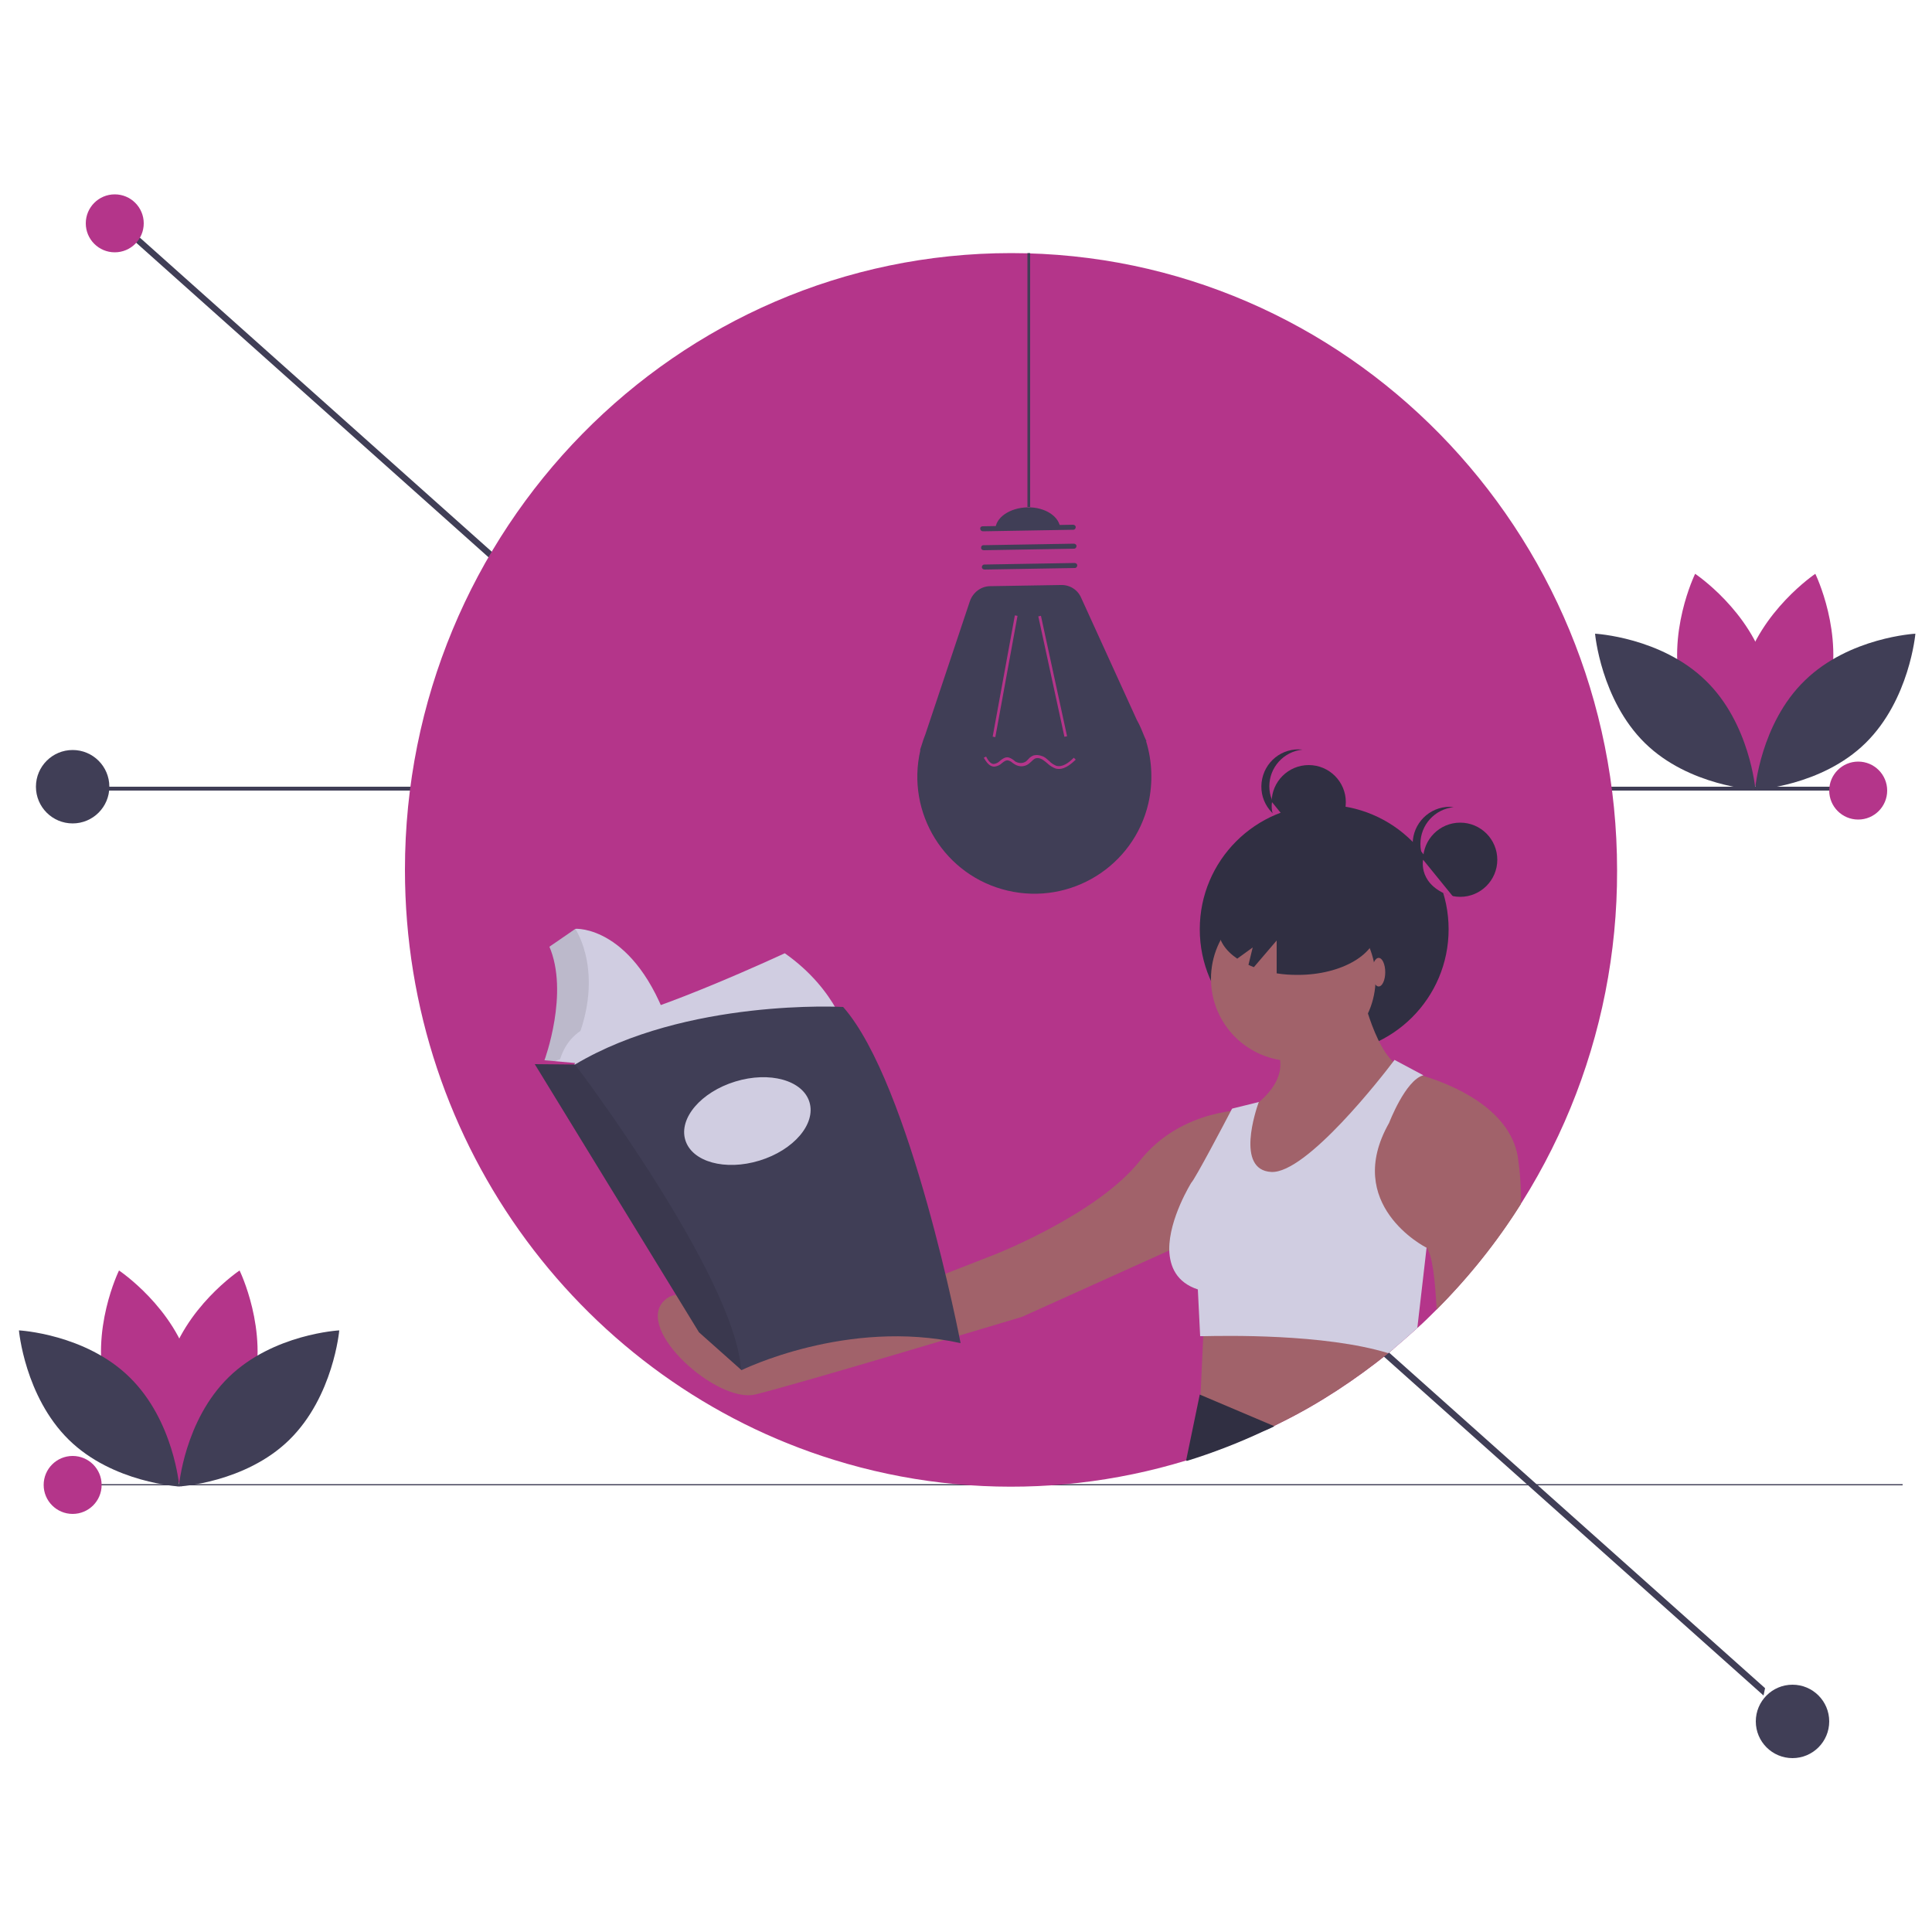 <?xml version="1.0" encoding="utf-8"?>
<!-- Generator: Adobe Illustrator 24.0.3, SVG Export Plug-In . SVG Version: 6.00 Build 0)  -->
<svg version="1.1" id="Capa_1" xmlns="http://www.w3.org/2000/svg" xmlns:xlink="http://www.w3.org/1999/xlink" x="0px" y="0px"
	 viewBox="0 0 500 500" style="enable-background:new 0 0 500 500;" xml:space="preserve">
<style type="text/css">
	.st0{fill:#302F42;}
	.st1{fill:#403E56;}
	.st2{fill:#B4358A;}
	.st3{fill:#A1626A;}
	.st4{fill:#D0CDE1;}
	.st5{opacity:0.1;fill:#020203;enable-background:new    ;}
</style>
<path class="st0" d="M-437.7,794c9.6,2.7,19.7,2.5,29.1-0.8c0.2-0.1,0.4-0.1,0.5-0.2c-2.2-1.7-4.7-3-7.4-3.8c0.2-0.7,0.2-1.4,0-2
	c-0.5-1.7-2.2-2.9-4-2.9h-5.7c-1.8,0-3.4,1.2-4,2.9c-0.2,0.7-0.2,1.4,0,2.1c-2.4,0.7-4.6,1.8-6.6,3.2c-0.4,0.3-0.8,0.6-1.2,0.9
	C-437.1,793.5-437.4,793.7-437.7,794z"/>
<rect x="18.6" y="384.1" class="st1" width="473.8" height="0.3"/>
<polygon class="st1" points="32.2,60.1 32.5,58.2 456.8,436.9 456.4,438.8 "/>
<rect x="18.6" y="203.6" class="st1" width="462.6" height="1"/>
<path class="st2" d="M418.5,225.3c0.1,42.6-16.7,83.4-46.7,113.6c-1.6,1.6-3.3,3.3-5,4.8c-2.1,1.9-4.2,3.7-6.3,5.5
	c-0.4,0.3-0.8,0.7-1.2,1c-8.6,6.9-17.8,13-27.7,17.9c-0.6,0.3-1.2,0.6-1.8,0.9c-0.9,0.5-1.9,0.9-2.8,1.3
	c-34.8,16.2-74.5,18.9-111.2,7.5c-64.3-19.9-111-80.8-111-152.7c0-88.1,70.2-159.6,156.9-159.6S418.5,137.1,418.5,225.3z"/>
<path class="st1" d="M296.6,191.8l0.1,0l-0.5-1.1c-0.6-1.5-1.2-3-2-4.4l-14.4-31.6c-0.9-2.1-3-3.4-5.3-3.3l-18.2,0.3
	c-2.4,0-4.5,1.6-5.3,3.9L239.5,190c-0.4,1-0.7,1.9-1,2.9l-0.4,1.2l0.1,0c-3.8,16.3,6.3,32.6,22.6,36.4s32.6-6.3,36.4-22.6
	C298.4,202.6,298.2,197,296.6,191.8L296.6,191.8z"/>
<rect x="244.1" y="174.8" transform="matrix(0.18 -0.984 0.984 0.18 40.959 399.377)" class="st2" width="31.9" height="0.7"/>
<rect x="272.2" y="159" transform="matrix(0.977 -0.212 0.212 0.977 -30.936 61.882)" class="st2" width="0.7" height="31.9"/>
<path class="st1" d="M254.3,136.2l23.4-0.4c0.4,0,0.7,0.3,0.7,0.6c0,0.4-0.3,0.7-0.6,0.7l-23.4,0.4c-0.4,0-0.7-0.3-0.7-0.6
	C253.6,136.5,253.9,136.2,254.3,136.2C254.3,136.2,254.3,136.2,254.3,136.2L254.3,136.2z"/>
<path class="st1" d="M254.5,141.1l23.4-0.4c0.4,0,0.7,0.3,0.7,0.6c0,0.4-0.3,0.7-0.6,0.7c0,0,0,0,0,0l-23.4,0.4
	c-0.4,0-0.7-0.3-0.7-0.6C253.9,141.4,254.1,141.1,254.5,141.1z"/>
<path class="st1" d="M254.7,146.1l23.4-0.4c0.4,0,0.7,0.3,0.7,0.6c0,0.4-0.3,0.7-0.6,0.7l-23.4,0.4c-0.4,0-0.7-0.3-0.7-0.6
	C254.1,146.4,254.4,146.1,254.7,146.1L254.7,146.1z"/>
<path class="st1" d="M265.9,131.3c-4.6,0.1-8.4,2.7-8.3,5.9l16.8-0.3C274.3,133.7,270.5,131.2,265.9,131.3z"/>
<path class="st2" d="M268.5,195.4c0.9,0.1,1.8,0.4,2.5,1.1c0.2,0.1,0.3,0.3,0.5,0.4c0.5,0.6,1.2,1,1.9,1.3c1.6,0.4,3.2-0.8,4.5-2.1
	l0.5,0.5c-1.5,1.4-3.2,2.8-5.2,2.3c-0.8-0.3-1.6-0.8-2.2-1.4c-0.2-0.1-0.3-0.3-0.5-0.4c-0.6-0.5-1.6-1.2-2.6-0.8
	c-0.4,0.2-0.7,0.5-1,0.8c-0.2,0.2-0.5,0.4-0.7,0.6c-1.1,0.8-2.5,0.8-3.6,0.1c-0.2-0.1-0.4-0.3-0.6-0.4c-0.3-0.3-0.7-0.5-1.1-0.6
	c-0.6-0.1-1.1,0.3-1.6,0.7c-0.5,0.5-1.2,0.8-1.9,0.9c0,0,0,0-0.1,0c-1.3,0-2.1-1.3-2.7-2.3l0.6-0.3c0.7,1.4,1.4,2,2.1,1.9
	c0.6-0.1,1.1-0.4,1.5-0.8c0.6-0.5,1.3-1,2.1-0.9c0.5,0.1,1,0.4,1.4,0.7c0.2,0.1,0.3,0.3,0.5,0.4c0.9,0.5,2,0.5,2.8-0.1
	c0.2-0.2,0.4-0.4,0.6-0.6c0.3-0.4,0.8-0.7,1.3-0.9C267.9,195.4,268.2,195.4,268.5,195.4z"/>
<rect x="265.9" y="65.5" class="st1" width="0.7" height="65.7"/>
<path class="st2" d="M473.2,179.4c-4.2,15.4-18.5,25-18.5,25s-7.5-15.5-3.4-30.9c4.2-15.4,18.5-25,18.5-25S477.4,164,473.2,179.4z"
	/>
<path class="st2" d="M435.3,179.4c4.2,15.4,18.5,25,18.5,25s7.5-15.5,3.4-30.9s-18.5-25-18.5-25S431.1,164,435.3,179.4z"/>
<path class="st1" d="M441.4,176.1c11.5,11.1,12.9,28.3,12.9,28.3s-17.2-0.9-28.6-12.1S412.8,164,412.8,164S429.9,164.9,441.4,176.1z
	"/>
<path class="st1" d="M467.1,176.1c-11.5,11.1-12.9,28.3-12.9,28.3s17.2-0.9,28.6-12.1s12.9-28.3,12.9-28.3S478.6,164.9,467.1,176.1z
	"/>
<path class="st2" d="M65.4,359.7c-4.2,15.4-18.5,25-18.5,25s-7.5-15.5-3.4-30.9s18.5-25,18.5-25S69.6,344.3,65.4,359.7z"/>
<path class="st2" d="M27.4,359.7c4.2,15.4,18.5,25,18.5,25s7.5-15.5,3.4-30.9s-18.5-25-18.5-25S23.2,344.3,27.4,359.7z"/>
<path class="st1" d="M33.5,356.4c11.5,11.2,12.9,28.3,12.9,28.3s-17.2-0.9-28.6-12.1S4.9,344.3,4.9,344.3S22.1,345.2,33.5,356.4z"/>
<path class="st1" d="M59.2,356.4c-11.5,11.2-12.9,28.3-12.9,28.3s17.2-0.9,28.6-12.1s12.9-28.3,12.9-28.3S70.7,345.2,59.2,356.4z"/>
<circle class="st0" cx="338.7" cy="207.6" r="9.6"/>
<path class="st0" d="M328.5,203.5c0-4.9,3.7-9,8.6-9.5c-5.3-0.6-10,3.2-10.6,8.5c-0.6,5.3,3.2,10,8.5,10.6c0.7,0.1,1.4,0.1,2.1,0
	C332.2,212.4,328.5,208.3,328.5,203.5z"/>
<path class="st2" d="M329.2,207.6c0,0-1.5,6.8,7.8,9.6L329.2,207.6z"/>
<circle class="st0" cx="342.7" cy="240.5" r="32.2"/>
<path class="st3" d="M360.5,349.2c-0.4,0.3-0.8,0.7-1.2,1c-8.6,6.9-17.8,13-27.7,17.9c-0.6,0.3-1.2,0.6-1.8,0.9
	c-0.9,0.5-1.9,0.9-2.8,1.3l-16.5-5.5l0.2-3.9v0l0.7-15.1l0.2-5.1L360.5,349.2z"/>
<path class="st0" d="M329.8,369.1c-0.9,0.5-1.9,0.9-2.8,1.3c-6.4,3-13.1,5.6-19.9,7.7c0-0.1-0.1-0.2-0.1-0.3l3.5-16.9l0.2,0.1
	L329.8,369.1z"/>
<circle class="st3" cx="334.7" cy="253.3" r="21.3"/>
<path class="st3" d="M351.9,254.4c0,0,3.5,17.3,9.8,21.3l-35.1,41.4l-13.2-12.7l9.8-17.3c0,0,10.9-6.3,7.5-15L351.9,254.4z"/>
<path class="st3" d="M393.6,311.6c-6.2,9.9-13.5,19-21.8,27.3c-0.4-7.7-1.1-14.1-2.6-16c0,0,0,0,0,0l-18.4-5.8c0,0,4-38,13.8-39.7
	c0,0,1.4,0.3,3.6,1c7.1,2.1,22.4,8.2,24.6,20.9C393.4,303.4,393.7,307.5,393.6,311.6z"/>
<path class="st3" d="M323.2,287.2c0,0-17.3-0.6-28.2,13.2c-10.9,13.8-37.4,24.2-37.4,24.2l-66.2,25.9c0,0-12.1-21.3-19.6-13.8
	s13.8,26.5,23.6,24.2c9.8-2.3,69.1-20.1,69.1-20.1l47.2-21.3L323.2,287.2z"/>
<path class="st4" d="M369.2,322.9l-2.4,20.8c-2.1,1.9-4.2,3.7-6.3,5.5c-0.4,0.3-0.8,0.7-1.2,1c-16.6-5.1-42.7-4.5-47.8-4.4
	c-0.6,0-0.9,0-0.9,0l-0.6-12.1c-5.5-1.8-7.3-5.9-7.4-10.3c-0.1-8,5.7-17.3,5.7-17.3c1-1,8.7-15.6,10.3-18.7c0.2-0.4,0.3-0.5,0.3-0.5
	l6.9-1.7c0,0,0,0.1-0.1,0.2c-0.6,1.7-6,17.4,3.3,17.9c9.1,0.5,28.9-25,31.6-28.6c0.2-0.3,0.3-0.4,0.3-0.4l7.5,4c0,0-0.1,0-0.1,0
	c-4.6,1.3-8.8,12.3-8.8,12.3C347.5,311.7,368.7,322.7,369.2,322.9C369.2,322.9,369.2,322.9,369.2,322.9z"/>
<path class="st0" d="M335.8,228.3c-11.3,0-20.5,5.4-20.5,12c0,3,1.8,5.7,4.9,7.8l4-2.9l-1.1,4.5c0.4,0.2,0.9,0.4,1.4,0.6l5.9-6.9
	v8.5c1.8,0.3,3.6,0.4,5.5,0.4c11.3,0,20.5-5.4,20.5-12S347.2,228.3,335.8,228.3z"/>
<circle class="st0" cx="377.9" cy="222.5" r="9.6"/>
<path class="st0" d="M367.6,218.4c0-4.9,3.7-9,8.6-9.5c-0.3,0-0.7-0.1-1-0.1c-5.3,0-9.6,4.3-9.6,9.6c0,5.3,4.3,9.6,9.6,9.6
	c0.4,0,0.7,0,1.1-0.1C371.3,227.4,367.6,223.3,367.6,218.4z"/>
<path class="st2" d="M368.3,222.5c0,0-1.5,6.8,7.8,9.6L368.3,222.5z"/>
<ellipse class="st3" cx="356.8" cy="251.6" rx="1.7" ry="3.7"/>
<path class="st4" d="M173.3,266l-25.2,6.1l-0.1,0l-2.7,2.5l-0.8,0.7l-1.7-0.3l-3-0.5l2.1-7l0.4-13.4l-1.4-8.2l8-5.5
	C148.8,240.3,164.3,239.4,173.3,266z"/>
<path class="st5" d="M148.1,272.1c-0.3,0.7,0.4,0.2,0,1l-3.7,1.2l-1.6,0.7l-3-0.5l2.1-7l0.4-13.4l-1.4-8.2l8-5.5
	C148.8,240.3,157.3,252.4,148.1,272.1z"/>
<path class="st4" d="M203.1,246.7c0,0-33.1,15.4-46.6,17.7s-12.3,15.8-12.3,15.8l75.3-11.7C219.5,268.5,216.9,256.4,203.1,246.7z"/>
<path class="st2" d="M139.1,244.1c0,0,5.7,14-0.7,31.3l7.4,3.4l2.9-3.4l0.1-0.3l-7.9-0.7c0,0,6.5-17.5,1.2-29.6
	C142.1,244.8,141,242.1,139.1,244.1z"/>
<path class="st1" d="M248.6,347.6c-29.4-6.5-56.7,7-56.7,7l-0.1-0.1l-10.9-9.7l-42.5-69.4l10.4,0.1c28.8-17.2,69.4-14.9,69.4-14.9
	C235.7,280.4,248.6,347.6,248.6,347.6z"/>
<path class="st5" d="M191.8,354.5l-10.9-9.7l-42.5-69.4l10.4,0.1C148.8,275.4,190.1,330,191.8,354.5z"/>
<ellipse transform="matrix(0.956 -0.293 0.293 0.956 -76.564 69.491)" class="st4" cx="193.5" cy="290.1" rx="16.8" ry="10.7"/>
<circle class="st1" cx="18.8" cy="203.6" r="9.5"/>
<circle class="st1" cx="463.9" cy="445.5" r="9.5"/>
<circle class="st2" cx="29.7" cy="57.8" r="7.5"/>
<circle class="st2" cx="480.9" cy="204.6" r="7.5"/>
<circle class="st2" cx="18.8" cy="384.3" r="7.5"/>
</svg>
